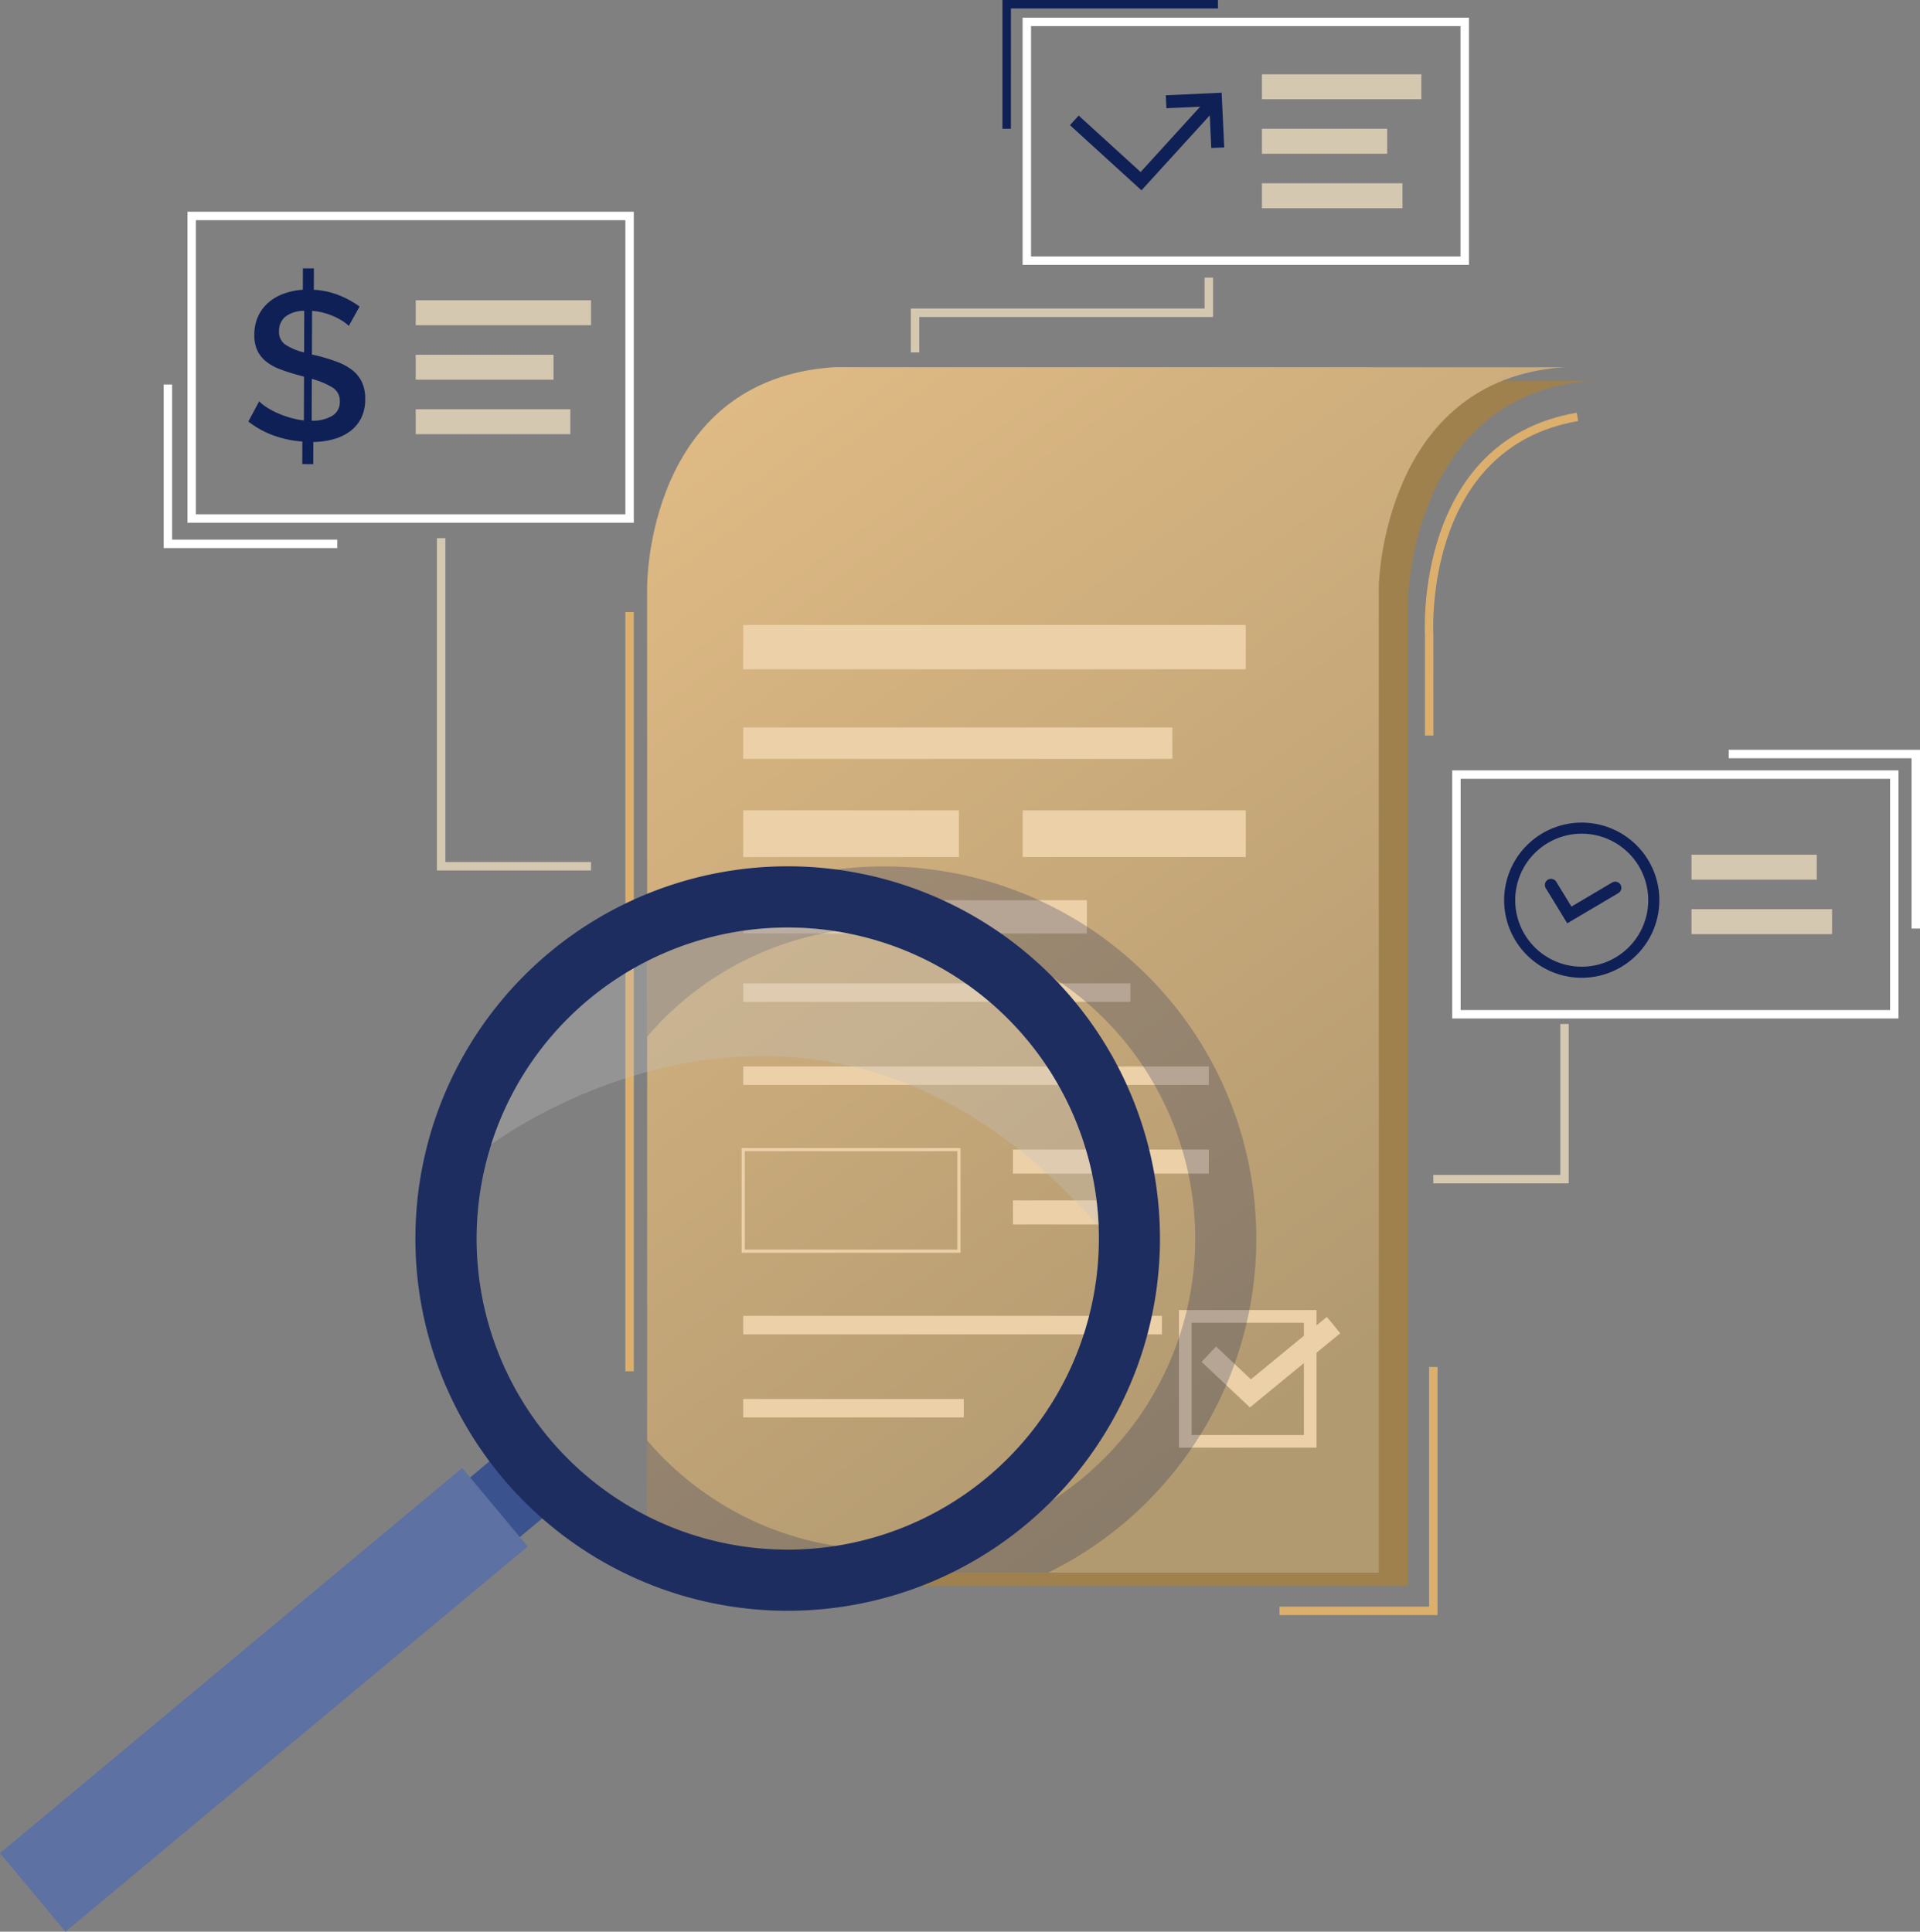 <svg id="Group_3653" data-name="Group 3653" xmlns="http://www.w3.org/2000/svg" xmlns:xlink="http://www.w3.org/1999/xlink" width="450.79" height="453.606" viewBox="0 0 450.79 453.606">
  <rect x="0" y="0" width="450.79" height="453.606" fill="#808080" stroke="none"/>
  <defs>
    <linearGradient id="linear-gradient" x1="0.71" y1="0.876" x2="0.151" y2="-0.124" gradientUnits="objectBoundingBox">
      <stop offset="0" stop-color="#b19970"/>
      <stop offset="1" stop-color="#e3bd86"/>
    </linearGradient>
  </defs>
  <path id="Path_13425" data-name="Path 13425" d="M1196.04,443.284H1024.47c-44.006,2.928-43.812,51.406-43.812,51.406h0V726.34h171.786V494.69S1153.257,446.05,1196.04,443.284Z" transform="translate(-821.859 -353.906)" fill="#9f814e"/>
  <g id="Group_3629" data-name="Group 3629" transform="translate(146.827 143.712)">
    <rect id="Rectangle_3891" data-name="Rectangle 3891" width="1.982" height="178.292" fill="#ddaf6c"/>
  </g>
  <g id="Group_3630" data-name="Group 3630" transform="translate(240.095 4.146)">
    <path id="Path_13426" data-name="Path 13426" d="M1413.6,157.3H1308.809V99.245H1413.6Zm-102.81-1.982H1411.62V101.227H1310.791Z" transform="translate(-1308.809 -99.245)" fill="#fff"/>
  </g>
  <g id="Group_3631" data-name="Group 3631" transform="translate(44.016 49.725)">
    <path id="Path_13427" data-name="Path 13427" d="M622.13,356.239H517.337V283.222H622.13Zm-102.811-1.982H620.148V285.2H519.319Z" transform="translate(-517.337 -283.222)" fill="#fff"/>
  </g>
  <g id="Group_3632" data-name="Group 3632" transform="translate(340.953 180.896)">
    <path id="Path_13428" data-name="Path 13428" d="M1820.719,870.962H1715.926V812.694h104.793Zm-102.811-1.982h100.829v-54.3H1717.908Z" transform="translate(-1715.926 -812.694)" fill="#fff"/>
  </g>
  <path id="Path_13429" data-name="Path 13429" d="M1168.353,430.589c-42.784,2.766-43.6,51.406-43.6,51.406V713.645H952.97V481.995s-.195-48.477,43.812-51.406Z" transform="translate(-801.031 -344.356)" fill="url(#linear-gradient)"/>
  <rect id="Rectangle_3892" data-name="Rectangle 3892" width="117.994" height="10.411" transform="translate(174.497 146.749)" fill="#ebd0a8"/>
  <rect id="Rectangle_3893" data-name="Rectangle 3893" width="100.751" height="7.375" transform="translate(174.497 170.825)" fill="#ebd0a8"/>
  <rect id="Rectangle_3894" data-name="Rectangle 3894" width="50.647" height="10.954" transform="translate(174.497 190.291)" fill="#ebd0a8"/>
  <rect id="Rectangle_3895" data-name="Rectangle 3895" width="52.382" height="10.954" transform="translate(240.109 190.291)" fill="#ebd0a8"/>
  <rect id="Rectangle_3896" data-name="Rectangle 3896" width="80.687" height="7.809" transform="translate(174.497 211.385)" fill="#ebd0a8"/>
  <rect id="Rectangle_3897" data-name="Rectangle 3897" width="90.909" height="4.338" transform="translate(174.497 230.906)" fill="#ebd0a8"/>
  <rect id="Rectangle_3898" data-name="Rectangle 3898" width="109.318" height="4.338" transform="translate(174.497 250.427)" fill="#ebd0a8"/>
  <g id="Group_3633" data-name="Group 3633" transform="translate(174.125 269.577)">
    <path id="Path_13430" data-name="Path 13430" d="M1093.914,1195.259h-51.39v-24.6h51.39Zm-50.647-.743h49.9V1171.4h-49.9Z" transform="translate(-1042.524 -1170.656)" fill="#ebd0a8"/>
  </g>
  <rect id="Rectangle_3899" data-name="Rectangle 3899" width="45.983" height="5.639" transform="translate(237.832 269.948)" fill="#ebd0a8"/>
  <rect id="Rectangle_3900" data-name="Rectangle 3900" width="32.592" height="5.639" transform="translate(237.832 281.878)" fill="#ebd0a8"/>
  <rect id="Rectangle_3901" data-name="Rectangle 3901" width="98.31" height="4.338" transform="translate(174.497 308.991)" fill="#ebd0a8"/>
  <rect id="Rectangle_3902" data-name="Rectangle 3902" width="51.785" height="4.338" transform="translate(174.497 328.512)" fill="#ebd0a8"/>
  <g id="Group_3640" data-name="Group 3640" transform="translate(353.152 193.165)">
    <g id="Group_3638" data-name="Group 3638" transform="translate(9.54 13.162)">
      <g id="Group_3637" data-name="Group 3637">
        <g id="Group_3636" data-name="Group 3636">
          <g id="Group_3635" data-name="Group 3635">
            <g id="Group_3634" data-name="Group 3634">
              <path id="Path_13431" data-name="Path 13431" d="M1808.954,925.841l-5.067-8.295a1.443,1.443,0,0,1,2.463-1.5l3.583,5.865,9.524-5.637a1.443,1.443,0,1,1,1.47,2.483Z" transform="translate(-1803.676 -915.351)" fill="#0f2056"/>
            </g>
          </g>
        </g>
      </g>
    </g>
    <g id="Group_3639" data-name="Group 3639" transform="translate(0)">
      <path id="Path_13432" data-name="Path 13432" d="M1783.387,898.661a18.22,18.22,0,1,1,18.22-18.22A18.24,18.24,0,0,1,1783.387,898.661Zm0-33.836A15.617,15.617,0,1,0,1799,880.441,15.635,15.635,0,0,0,1783.387,864.824Z" transform="translate(-1765.167 -862.221)" fill="#0f2056"/>
    </g>
  </g>
  <path id="Path_13433" data-name="Path 13433" d="M1386.5,175.706l.356,7.657,3.039-.141-.6-12.846-13.119.61.142,3.04,7.93-.369L1370.27,189l-14.546-13.251L1353.676,178l16.794,15.3Z" transform="translate(-1102.466 -148.608)" fill="#0f2056"/>
  <g id="Group_3641" data-name="Group 3641" transform="translate(58.306 63.025)">
    <path id="Path_13434" data-name="Path 13434" d="M598.595,350.43a6.88,6.88,0,0,0-1.311-1.07,15.115,15.115,0,0,0-2-1.1,16.447,16.447,0,0,0-2.5-.9,14.423,14.423,0,0,0-2.8-.48l-.033,10.264.941.2a43.753,43.753,0,0,1,4.829,1.454,13.76,13.76,0,0,1,3.638,1.946,7.88,7.88,0,0,1,2.3,2.809,9.08,9.08,0,0,1,.8,4.044,9.843,9.843,0,0,1-.957,4.484,8.743,8.743,0,0,1-2.614,3.09,11.667,11.667,0,0,1-3.873,1.847,18.827,18.827,0,0,1-4.737.654l-.017,5.206-2.578-.009.017-5.305a24.964,24.964,0,0,1-6.789-1.435,21.37,21.37,0,0,1-5.889-3.267l2.544-4.752a8.764,8.764,0,0,0,1.582,1.294,18.035,18.035,0,0,0,2.425,1.346,22.406,22.406,0,0,0,3.046,1.151,19.513,19.513,0,0,0,3.444.705l.034-10.264q-.3-.1-.619-.176t-.619-.175a42.016,42.016,0,0,1-4.581-1.478,11.447,11.447,0,0,1-3.242-1.87,7.29,7.29,0,0,1-1.95-2.56,8.481,8.481,0,0,1-.658-3.547,10.453,10.453,0,0,1,.857-4.311,9.453,9.453,0,0,1,2.391-3.24,11.34,11.34,0,0,1,3.6-2.12,16.735,16.735,0,0,1,4.54-.952l.016-5.008,2.578.008-.016,5.008a19.1,19.1,0,0,1,5.946,1.308,21.554,21.554,0,0,1,4.8,2.644Zm-16.367,1.236a3.581,3.581,0,0,0,1.452,3.128,14.109,14.109,0,0,0,4.432,1.849l.032-9.768a7.188,7.188,0,0,0-4.467,1.4A4.294,4.294,0,0,0,582.228,351.666ZM596.5,368.174a3.67,3.67,0,0,0-1.725-3.3,18.635,18.635,0,0,0-4.853-2.024l-.032,9.817a9.037,9.037,0,0,0,4.888-1.174A3.743,3.743,0,0,0,596.5,368.174Z" transform="translate(-575.019 -336.908)" fill="#0f2056"/>
  </g>
  <rect id="Rectangle_3903" data-name="Rectangle 3903" width="41.157" height="5.856" transform="translate(97.605 70.511)" fill="#d5c8b1"/>
  <rect id="Rectangle_3904" data-name="Rectangle 3904" width="32.349" height="5.856" transform="translate(97.605 83.305)" fill="#d5c8b1"/>
  <rect id="Rectangle_3905" data-name="Rectangle 3905" width="36.297" height="5.856" transform="translate(97.605 96.099)" fill="#d5c8b1"/>
  <rect id="Rectangle_3906" data-name="Rectangle 3906" width="29.408" height="5.856" transform="translate(397.146 200.704)" fill="#d5c8b1"/>
  <rect id="Rectangle_3907" data-name="Rectangle 3907" width="32.997" height="5.856" transform="translate(397.146 213.498)" fill="#d5c8b1"/>
  <rect id="Rectangle_3908" data-name="Rectangle 3908" width="37.416" height="5.856" transform="translate(296.287 17.449)" fill="#d5c8b1"/>
  <rect id="Rectangle_3909" data-name="Rectangle 3909" width="29.408" height="5.856" transform="translate(296.287 30.244)" fill="#d5c8b1"/>
  <rect id="Rectangle_3910" data-name="Rectangle 3910" width="32.997" height="5.856" transform="translate(296.287 43.038)" fill="#d5c8b1"/>
  <g id="Group_3642" data-name="Group 3642" transform="translate(336.522 240.45)">
    <path id="Path_13435" data-name="Path 13435" d="M1729.829,1090.515h-31.791v-1.982h29.809v-35.449h1.982Z" transform="translate(-1698.038 -1053.085)" fill="#d5c8b1"/>
  </g>
  <g id="Group_3643" data-name="Group 3643" transform="translate(213.849 65.194)">
    <path id="Path_13436" data-name="Path 13436" d="M1204.853,363.229h-1.983V352.917h68.975v-7.254h1.981V354.9h-68.974Z" transform="translate(-1202.87 -345.663)" fill="#d5c8b1"/>
  </g>
  <g id="Group_3644" data-name="Group 3644" transform="translate(102.579 126.36)">
    <path id="Path_13437" data-name="Path 13437" d="M789.911,670.608H753.728V592.56h1.982v76.066h34.2Z" transform="translate(-753.728 -592.56)" fill="#d5c8b1"/>
  </g>
  <g id="Group_3645" data-name="Group 3645" transform="translate(334.518 96.915)">
    <path id="Path_13438" data-name="Path 13438" d="M1691.976,549.514h-1.982V525.926c-.028-.391-2.543-45.637,35.635-52.22l.337,1.953c-36.44,6.283-34.021,49.764-33.993,50.2Z" transform="translate(-1689.951 -473.706)" fill="#ddaf6c"/>
  </g>
  <g id="Group_3646" data-name="Group 3646" transform="translate(405.876 176.068)">
    <path id="Path_13439" data-name="Path 13439" d="M2022.9,835.193h-1.983v-40h-42.931v-1.982H2022.9Z" transform="translate(-1977.987 -793.208)" fill="#fff"/>
  </g>
  <g id="Group_3647" data-name="Group 3647" transform="translate(38.431 90.288)">
    <path id="Path_13440" data-name="Path 13440" d="M535.557,485.364H494.793V446.958h1.982v36.424h38.781Z" transform="translate(-494.793 -446.958)" fill="#fff"/>
  </g>
  <g id="Group_3648" data-name="Group 3648" transform="translate(235.36 0)">
    <path id="Path_13441" data-name="Path 13441" d="M1291.679,112.752H1289.7V82.509h50.587v1.982h-48.6Z" transform="translate(-1289.697 -82.509)" fill="#0f2056"/>
  </g>
  <g id="Group_3649" data-name="Group 3649" transform="translate(300.408 321)">
    <path id="Path_13442" data-name="Path 13442" d="M1589.368,1436.48h-37.1V1434.5h35.124v-56.27h1.981Z" transform="translate(-1552.264 -1378.228)" fill="#ddaf6c"/>
  </g>
  <g id="Group_3650" data-name="Group 3650" transform="translate(276.798 307.635)">
    <path id="Path_13443" data-name="Path 13443" d="M1489.271,1356.59h-32.308v-32.31h32.308Zm-29.336-2.973H1486.3v-26.363h-26.364Z" transform="translate(-1456.962 -1324.28)" fill="#ebd0a8"/>
  </g>
  <g id="Group_3651" data-name="Group 3651" transform="translate(282.116 309.245)">
    <path id="Path_13444" data-name="Path 13444" d="M1489.775,1352.031l-11.347-10.7,3.4-3.606,8.174,7.705,17.836-14.654,3.146,3.828Z" transform="translate(-1478.428 -1330.778)" fill="#ebd0a8"/>
  </g>
  <path id="Path_13445" data-name="Path 13445" d="M1084.172,947.131a87.471,87.471,0,0,0-131.2-23.549v20.048A73.082,73.082,0,0,1,1081.6,988.256c.032.9.052,1.8.052,2.707a73.071,73.071,0,0,1-128.683,47.449v20.068a86.47,86.47,0,0,0,17.068,11h77.1q2.7-1.328,5.342-2.863A87.407,87.407,0,0,0,1084.172,947.131Z" transform="translate(-801.031 -700.188)" fill="#0f2056" opacity="0.24" style="mix-blend-mode: hard-light;isolation: isolate"/>
  <g id="Group_3652" data-name="Group 3652" transform="translate(0 203.417)">
    <rect id="Rectangle_3911" data-name="Rectangle 3911" width="141.261" height="24.016" transform="translate(123.892 159.751) rotate(140.192)" fill="#5d71a2"/>
    <rect id="Rectangle_3912" data-name="Rectangle 3912" width="7.545" height="18.229" transform="translate(127.836 152.697) rotate(140.192)" fill="#3a528e"/>
    <path id="Path_13446" data-name="Path 13446" d="M745.121,1034.921a87.408,87.408,0,1,0,31.692-119.482A87.408,87.408,0,0,0,745.121,1034.921Zm12.412-7.209a73.054,73.054,0,1,1,136.191-39.46h0a73.064,73.064,0,0,1-136.191,39.458Z" transform="translate(-635.771 -903.604)" fill="#1d2d60"/>
    <path id="Path_13447" data-name="Path 13447" d="M805.019,1012.578s76.083-57.771,142.667,19.267h0a73.062,73.062,0,0,0-142.667-19.266Z" transform="translate(-689.733 -947.195)" fill="#c2c2c2" opacity="0.3"/>
  </g>
</svg>
